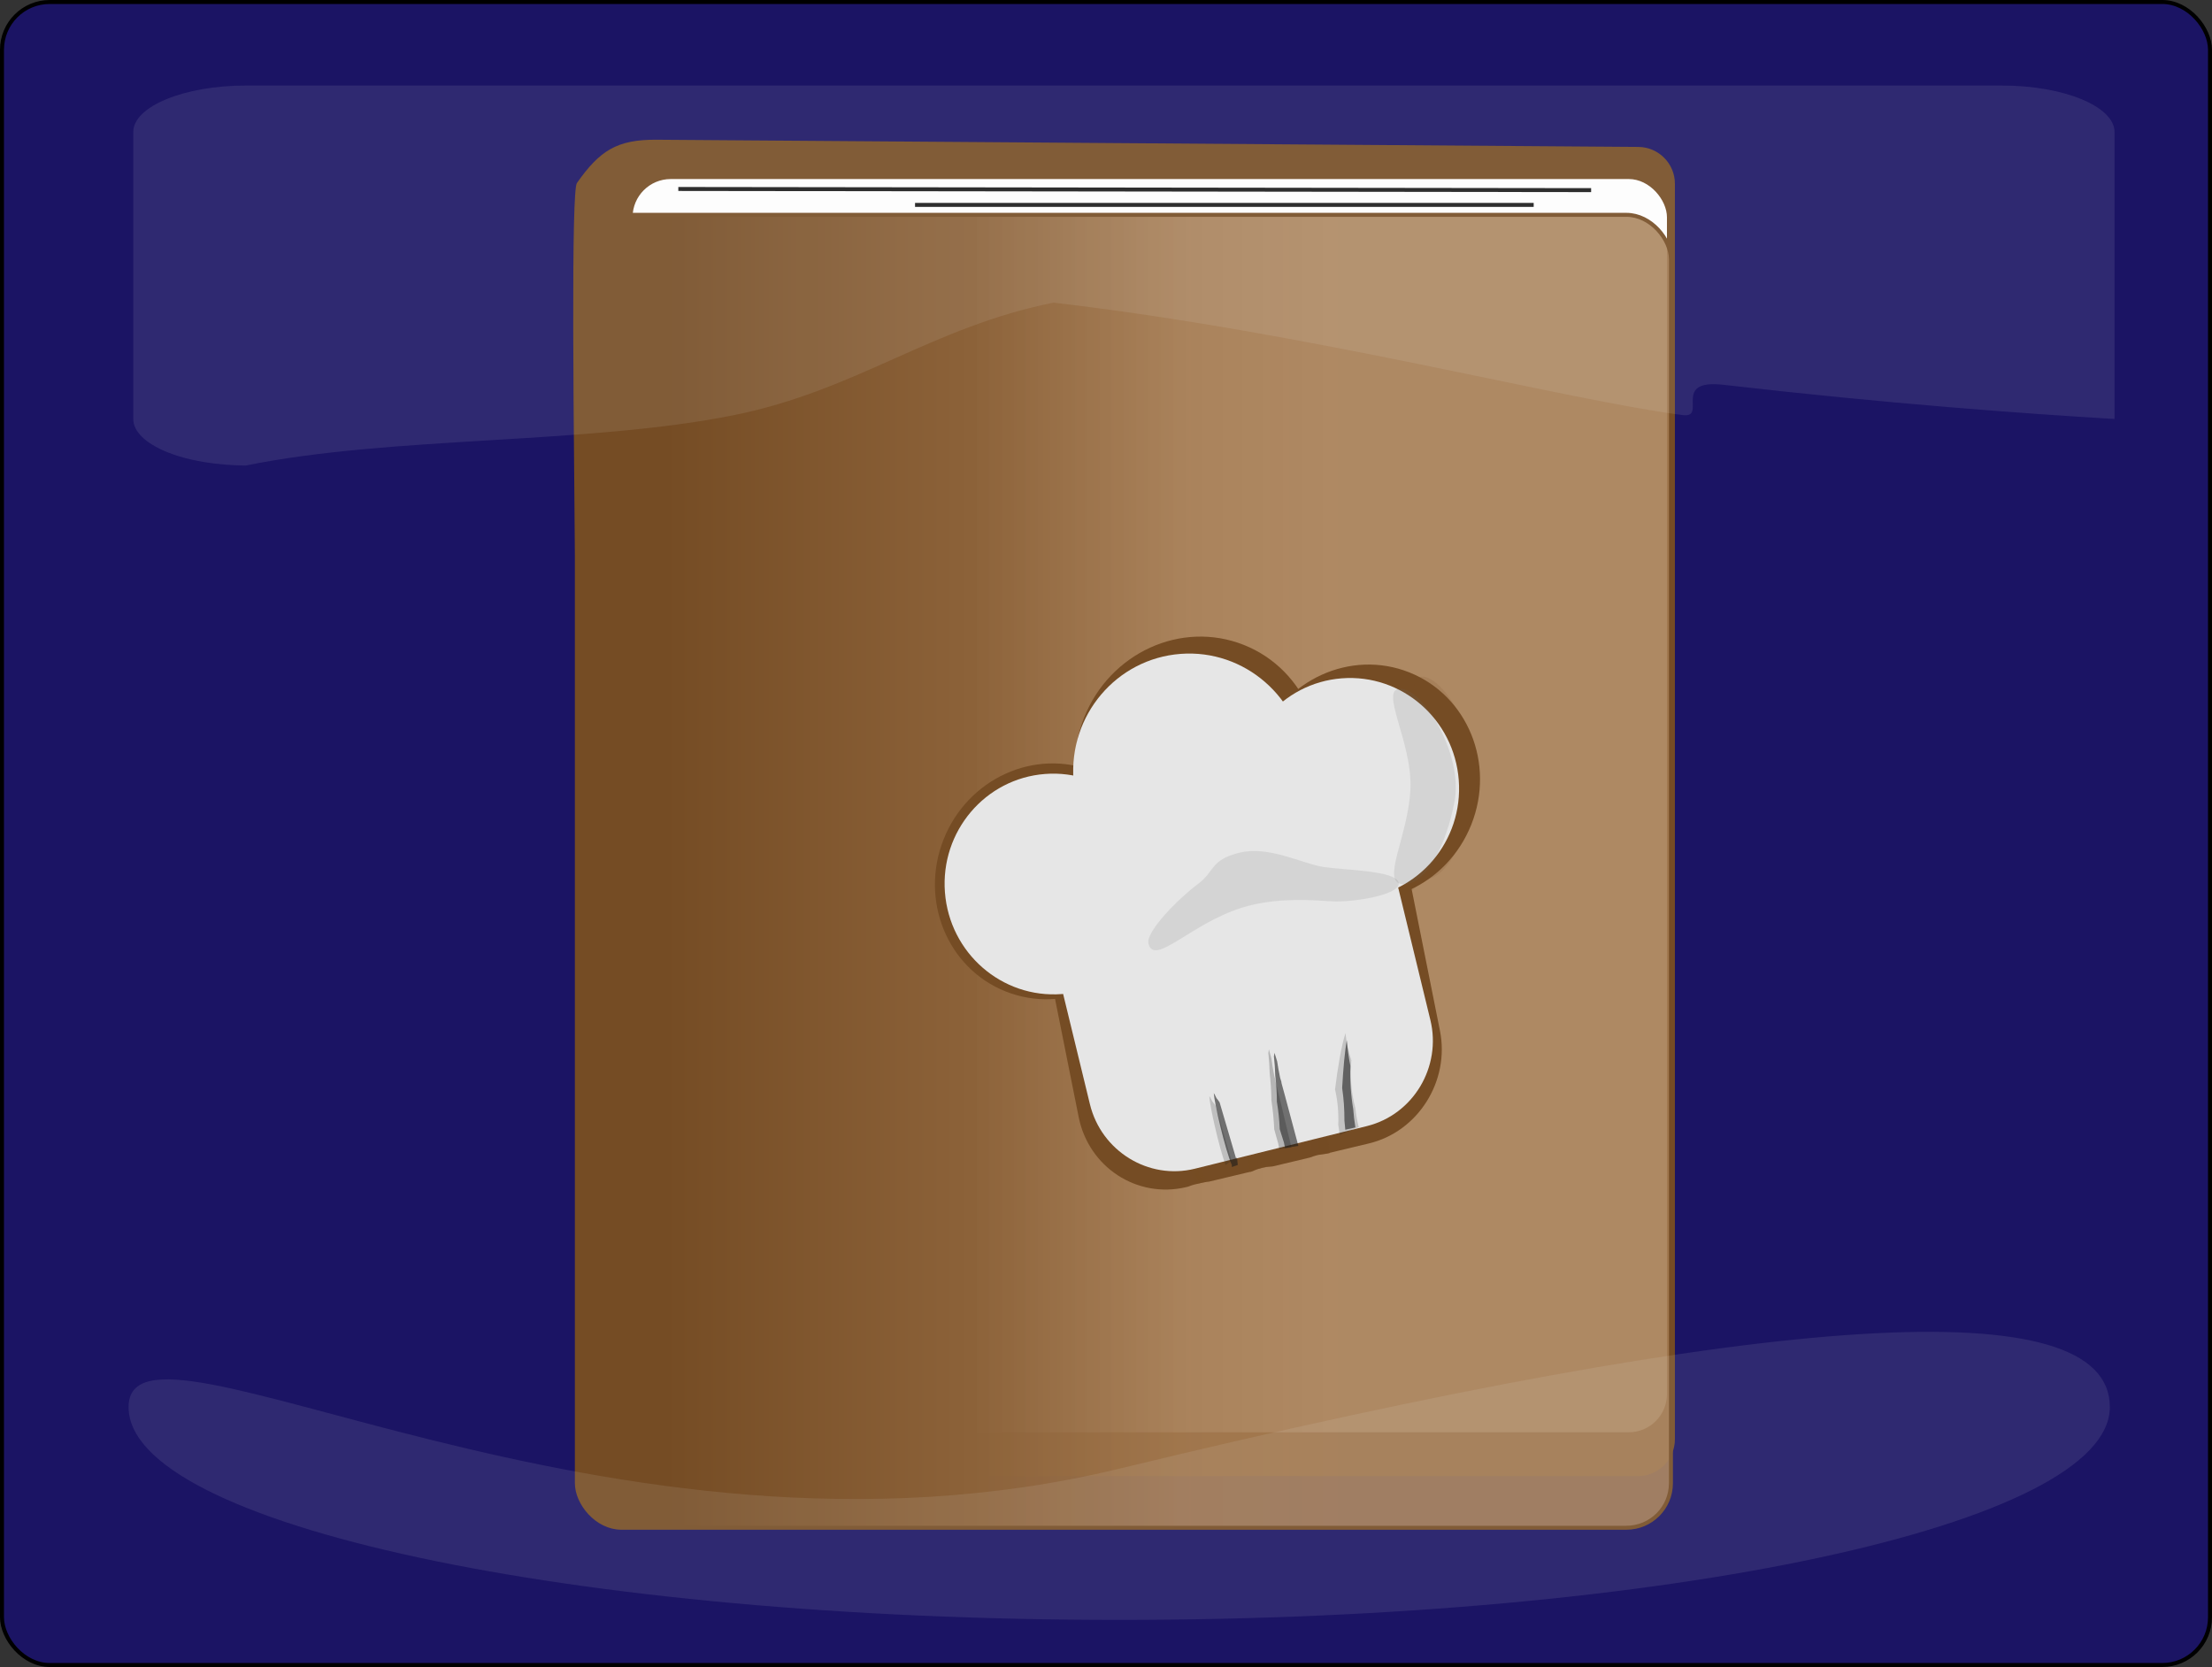 <?xml version="1.0" encoding="UTF-8"?>
<svg id="Calque_1" data-name="Calque 1" xmlns="http://www.w3.org/2000/svg" width="556" height="419" xmlns:xlink="http://www.w3.org/1999/xlink" viewBox="0 0 556 419">
  <rect x="0" y="0" width="556" height="419" fill="#333333" stroke="none"/>
  <defs>
    <style>
      .cls-1, .cls-2, .cls-3, .cls-4, .cls-5, .cls-6, .cls-7 {
        fill: #754c24;
      }

      .cls-1, .cls-8 {
        opacity: .1;
      }

      .cls-9 {
        fill: #fff;
      }

      .cls-10 {
        stroke: #1a1a1a;
      }

      .cls-10, .cls-11, .cls-12, .cls-13, .cls-14 {
        fill: #1a1a1a;
      }

      .cls-10, .cls-15, .cls-16 {
        stroke-miterlimit: 10;
      }

      .cls-11, .cls-7 {
        opacity: .24;
      }

      .cls-2, .cls-14 {
        opacity: .19;
      }

      .cls-17, .cls-8 {
        fill: #e6e6e6;
      }

      .cls-12, .cls-5 {
        opacity: .17;
      }

      .cls-13, .cls-3 {
        opacity: .58;
      }

      .cls-18 {
        fill: #666;
      }

      .cls-18, .cls-4 {
        opacity: .14;
      }

      .cls-15 {
        fill: url(#Dégradé_sans_nom_31);
        stroke: #754c24;
      }

      .cls-16 {
        fill: #1b1464;
        stroke: #000;
      }
    </style>
    <linearGradient id="Dégradé_sans_nom_31" data-name="Dégradé sans nom 31" x1="3225.51" y1="3865.06" x2="3500.51" y2="3865.06" gradientTransform="translate(-3080.51 -3646.06)" gradientUnits="userSpaceOnUse">
      <stop offset=".3" stop-color="#a67c52" stop-opacity=".9"/>
      <stop offset=".44" stop-color="#a47a50" stop-opacity=".93"/>
      <stop offset=".64" stop-color="#8c6239"/>
      <stop offset=".92" stop-color="#754c24"/>
    </linearGradient>
  </defs>
  <rect class="cls-16" x=".5" y=".5" width="555" height="418" rx="12" ry="12"/>
  <path class="cls-6" d="M165.03,35.12l246.77,1.81c5.09,.04,9.2,4.18,9.2,9.27V361.73c0,5.12-4.15,9.27-9.27,9.27H157.18c-5.07,0-9.2-4.08-9.26-9.15-1.34-104.68-5.73-311.86-2.91-315.85,5.74-8.15,10.06-10.95,20.03-10.88Z"/>
  <rect class="cls-9" x="159" y="45" width="260" height="315" rx="9.6" ry="9.6" transform="translate(578 405) rotate(180)"/>
  <rect class="cls-15" x="145" y="54" width="275" height="330" rx="11.19" ry="11.19" transform="translate(565 438) rotate(180)"/>
  <line class="cls-10" x1="230" y1="51.5" x2="385.5" y2="51.5"/>
  <line class="cls-10" x1="170.5" y1="47.5" x2="399.94" y2="47.79"/>
  <g>
    <g>
      <ellipse class="cls-6" cx="263.79" cy="221.52" rx="29.79" ry="28.63" transform="translate(-39.42 384.98) rotate(-68.35)"/>
      <ellipse class="cls-6" cx="300.89" cy="191.65" rx="31.81" ry="30.57" transform="translate(11.76 400.62) rotate(-68.35)"/>
      <ellipse class="cls-6" cx="343.21" cy="196.67" rx="29.79" ry="28.63" transform="translate(33.8 443.12) rotate(-68.35)"/>
      <path class="cls-6" d="M327.86,206.22l-45.93,10.96c-12.35,2.95-20.38,15.69-17.85,28.33l7.05,35.26c2.53,12.63,14.69,20.56,27.04,17.61l.45-.11c.63-.25,1.27-.46,1.92-.62,.2-.05,.4-.08,.6-.12,.24-.07,.49-.14,.74-.2,.67-.16,1.34-.26,2-.32l10.88-2.6c.83-.39,1.7-.7,2.59-.91s1.83-.33,2.72-.36l9.18-2.19c.63-.25,1.27-.46,1.92-.62s1.34-.26,2-.32l10.92-2.61c12.35-2.95,20.38-15.69,17.85-28.33l-7.05-35.26c-2.53-12.63-14.69-20.56-27.04-17.61Z"/>
    </g>
    <path class="cls-3" d="M333.06,290.04c.4-.09,.81-.17,1.21-.25-.21-1.62-.34-3.23-.41-4.85-.52-3.9-.64-7.79-.38-11.68-.38-2.3-.62-4.61-.72-6.91-.63,2.9-1.21,7.81-1.65,12.82,.33,2.89,.43,5.8,.32,8.73,.07,.79,.11,1.58,.14,2.37,.5-.1,1-.18,1.49-.22Z"/>
    <path class="cls-3" d="M316.48,293.76c.29-.09,.58-.17,.87-.24,.9-.21,1.79-.33,2.66-.36-1.77-5.8-3.62-11.9-5.02-16.42-.01-.09-.03-.18-.05-.27-.1-.28-.2-.56-.3-.84l-.06-.18c-.37-1.45-.68-2.9-.94-4.35-.26-.74-.53-1.49-.79-2.23-.03,.3-.07,.6-.1,.9-.02-.04-.03-.02-.01,.09h0c.26,1.71,.43,3.41,.54,5.12,.37,2.32,.6,4.63,.69,6.94,.5,2.44,.83,4.88,1.02,7.32,.42,1.17,.83,2.35,1.25,3.52,.08,.33,.16,.66,.24,.99Z"/>
    <path class="cls-4" d="M357.63,170.08c6.06,.36,15.75,17.94,13.01,30.31-2.6,11.76-7.25,21.07-13.31,20.71s.7-11.4,1.75-24.07c1.05-12.67-7.51-27.31-1.45-26.95Z"/>
    <path class="cls-1" d="M356.04,222.05c.66,3.29-12.31,5.26-17.81,4.85-5.5-.41-13.11-1.04-21.02,.71-7.56,1.67-13.68,5.51-19.37,8.93-4.84,2.88-7.87,4.46-8.53,1.17s8.88-12.4,13.62-15.79c4.74-3.39,3.47-6.46,11.35-8.35s16.5,3.15,22.1,4.07c5.6,.92,19,1.12,19.66,4.41Z"/>
    <path class="cls-3" d="M301.88,297.34c.4-.09,.79-.17,1.19-.22-.04-.31-.08-.61-.11-.92-.23-1.2-.25-.67-.22-.06l-5-15.08c-.66-.91-.82-1.05-.82-.99-.09-.18-.25-.47-.52-.96-.1-.15-.2-.3-.3-.45,.25,2.75,3.54,14.83,5.39,18.79,.14-.04,.27-.08,.41-.11Z"/>
    <path class="cls-2" d="M300.36,297.71c.06-.01,.12-.03,.17-.05,.22-.05,.43-.09,.65-.13,.23-.07,.46-.13,.69-.19,.07-.02,.13-.03,.2-.04,0-.3-.02-.59-.02-.89-.13-1.16-.2-.65-.24-.07l-3.84-14.63c-.63-.9-.78-1.04-.79-.99-.08-.17-.22-.46-.47-.95-.09-.15-.19-.3-.28-.45-.02,2.66,2.33,14.57,3.92,18.31,0,.03,0,.05,0,.07Z"/>
    <path class="cls-7" d="M314.28,294.66c.97-.5,1.98-.88,3.03-1.14-1.12-5.72-2.26-11.55-3.14-15.98,0-.1-.02-.19-.02-.29l-.22-.92-.04-.19c-.24-1.56-.43-3.1-.57-4.65-.19-.81-.38-1.61-.57-2.42-.05,.31-.1,.62-.16,.93-.02-.05-.03-.02-.02,.09h0c.12,1.81,.17,3.61,.15,5.4,.18,2.46,.24,4.9,.16,7.33,.29,2.61,.43,5.19,.44,7.76,.3,1.27,.6,2.55,.9,3.82,.01,.08,.02,.17,.04,.25Z"/>
    <path class="cls-5" d="M331.17,290.35c1.03-.24,2.04-.36,3.03-.36-.06-.56-.11-1.12-.15-1.68-.94-4.06-1.11-8.32-.55-12.79-.69-2.36-1.12-4.79-1.28-7.3-1.24,3.55-2.42,9.3-3.34,15.1,.47,2.43,.65,4.95,.58,7.56,.56-.21,1.13-.4,1.71-.54Z"/>
  </g>
  <path class="cls-8" d="M264.8,76.07c-30.69,6.16-49.57,22.08-80.25,28.26-37,7.46-85.78,5.18-122.73,12.67-1.91,0-11.91-.09-20-3.44-5.13-2.12-8.32-5.04-8.32-8.26V33.19c0-6.43,12.75-11.69,28.32-11.69H503.18c15.58,0,28.32,5.26,28.32,11.69V105.31c-23-1.37-57.22-3.86-98.28-8.59-13.3-1.53-3.89,8.45-10.28,7.61-30.01-3.91-93.85-20.79-158.13-28.26Z"/>
  <path class="cls-8" d="M530.32,353.66c0,29.55-111.48,53.5-249,53.5s-249-23.95-249-53.5,120.65,46.63,249,15.5c164.94-40,249-45.05,249-15.5Z"/>
  <g>
    <g>
      <ellipse class="cls-17" cx="264.8" cy="222.18" rx="27.36" ry="27.74" transform="translate(-16.13 20.79) rotate(-4.36)"/>
      <ellipse class="cls-17" cx="298.98" cy="193.87" rx="29.22" ry="29.62" transform="translate(-13.88 23.31) rotate(-4.36)"/>
      <ellipse class="cls-17" cx="339.4" cy="198.14" rx="27.36" ry="27.74" transform="translate(-14.09 26.39) rotate(-4.36)"/>
      <path class="cls-17" d="M343.59,283.04l-43.27,10.72c-11.63,2.88-23.49-4.41-26.36-16.21l-8-32.92c-2.87-11.79,4.3-23.8,15.94-26.68l43.27-10.72c11.63-2.88,23.49,4.41,26.36,16.21l8,32.92c2.87,11.79-4.3,23.8-15.94,26.68Z"/>
    </g>
    <path class="cls-18" d="M352.14,173.11c5.78,.28,15.63,16.62,13.49,28.23-2.04,11.03-7.21,21.18-12.98,20.9s1.34-12.06,1.87-23.93c.53-11.86-8.15-25.48-2.37-25.2Z"/>
    <path class="cls-18" d="M351.55,221.83c.75,3.07-11.52,5.04-16.76,4.72-5.24-.33-12.5-.84-19.96,.88-7.13,1.64-12.81,5.29-18.09,8.55-4.5,2.74-7.32,4.25-8.07,1.18s7.99-11.69,12.37-14.91,3.06-6.08,10.49-7.92c7.43-1.84,15.8,2.78,21.16,3.59,5.36,.81,18.11,.85,18.86,3.93Z"/>
    <path class="cls-14" d="M309.56,291.79l-4.04-13.91c-.64-.91-.79-1.04-.79-.99-.08-.17-.23-.46-.48-.95-.09-.15-.19-.3-.28-.45,.09,2.46,2.42,12.82,4.09,17.35,.49-.37,1-.72,1.51-1.06Z"/>
    <path class="cls-11" d="M321.46,277.19c-.39-1.95-.68-3.88-.9-5.81-.09-.32-.18-.64-.27-.97-.29-1.48-.53-2.94-.72-4.41-.21-.75-.42-1.51-.63-2.26-.04,.32-.08,.64-.13,.96,.18,1.69,.29,3.38,.34,5.05,.26,2.3,.4,4.58,.43,6.85,.37,2.44,.6,4.85,.71,7.26,.33,1.19,.67,2.38,1,3.57,.09,.48,.18,.95,.26,1.43,.43-.07,.87-.14,1.3-.19,.59-.1,1.17-.18,1.76-.26-4.13-17.29-8.91-37.43-3.15-11.22Z"/>
    <path class="cls-12" d="M339.67,266.49c-.74-2.2-1.24-4.47-1.48-6.81-1.05,3.34-1.96,8.73-2.62,14.16,.67,2.83,.92,5.81,.81,8.92,.15,.82,.26,1.66,.34,2.5,1.6-.68,3.21-1.34,4.82-1.98-.42-1.58-.7-3.19-.87-4.83-1.04-3.79-1.36-7.78-.99-11.96Z"/>
  </g>
  <path class="cls-13" d="M339.43,267.93c-.43-2.15-.73-4.31-.9-6.46-.51,2.72-.91,7.31-1.17,12,.4,2.7,.59,5.42,.57,8.17,.09,.77,.16,1.55,.22,2.32,.84-.21,1.69-.39,2.54-.57-.25-1.51-.43-3.02-.54-4.54-.61-3.65-.85-7.29-.72-10.93Z"/>
  <path class="cls-13" d="M323,277.39c-.41-1.85-.71-3.69-.93-5.52-.1-.31-.19-.61-.29-.91-.31-1.4-.55-2.8-.76-4.19-.22-.71-.45-1.42-.67-2.14-.04,.31-.09,.61-.14,.92,.18,1.61,.29,3.22,.33,4.82,.27,2.19,.41,4.37,.41,6.54,.39,2.32,.62,4.62,.72,6.91,.35,1.12,.71,2.25,1.06,3.37,.1,.45,.19,.9,.28,1.36,.47-.08,.94-.16,1.42-.23,.64-.12,1.28-.22,1.92-.31-4.37-16.38-9.43-35.47-3.35-10.62Z"/>
  <path class="cls-13" d="M309.63,293.34c.49-.19,.99-.37,1.49-.53-.04-.41-.09-.82-.12-1.23-.18-1.14-.22-.64-.21-.07l-4.23-14.42c-.6-.89-.74-1.03-.74-.97-.08-.17-.22-.45-.46-.93-.09-.15-.18-.29-.27-.44,.15,2.62,2.91,14.36,4.52,18.04,.02,.24,.03,.41,.03,.55Z"/>
</svg>